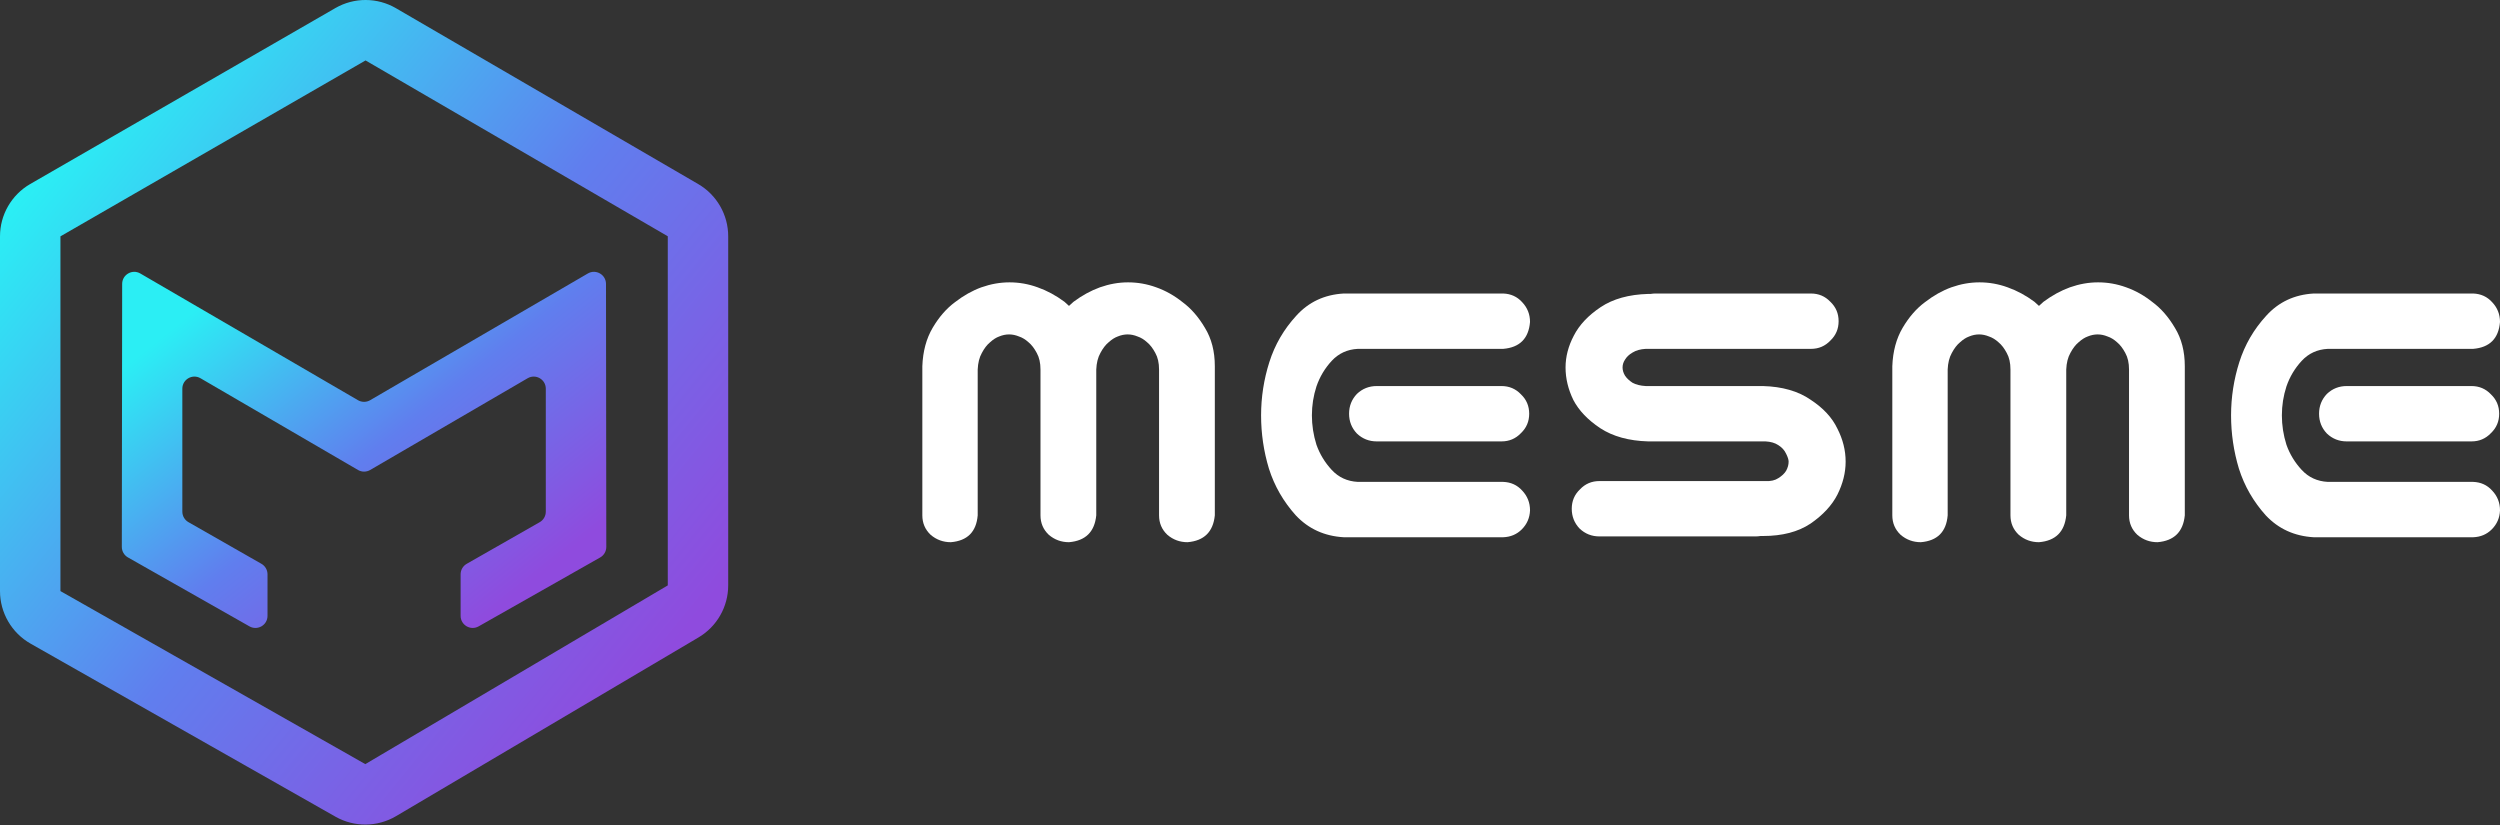 <svg width="200" height="66" viewBox="0 0 200 66" fill="none" xmlns="http://www.w3.org/2000/svg">
<rect x="0" y="0" width="200" height="66" fill="#333333" stroke="none"/>
<path d="M21.401 49.269V45.944C21.401 45.597 21.215 45.276 20.913 45.104L15.075 41.772C14.773 41.6 14.587 41.28 14.587 40.932V31.095C14.587 30.349 15.396 29.884 16.041 30.26L28.64 37.598C28.941 37.773 29.313 37.773 29.613 37.598L42.211 30.26C42.855 29.884 43.664 30.349 43.664 31.095V40.934C43.664 41.281 43.478 41.602 43.177 41.774L37.337 45.106C37.035 45.278 36.849 45.599 36.849 45.946V49.267C36.849 50.008 37.648 50.474 38.293 50.108L48.014 44.597C48.317 44.425 48.504 44.103 48.504 43.755L48.48 22.713C48.479 21.968 47.671 21.504 47.027 21.879L29.611 32.016C29.311 32.191 28.939 32.191 28.638 32.016L11.226 21.879C10.582 21.504 9.774 21.968 9.773 22.713L9.746 43.751C9.745 44.1 9.932 44.422 10.236 44.594L19.957 50.109C20.601 50.475 21.401 50.01 21.401 49.269Z" fill="url(#paint0_linear_30_728)"/>
<path fill-rule="evenodd" clip-rule="evenodd" d="M26.829 0.646C28.329 -0.219 30.178 -0.215 31.675 0.656L55.853 14.723C57.341 15.589 58.256 17.18 58.256 18.902V46.832C58.256 48.541 57.353 50.124 55.881 50.994L31.684 65.292C30.193 66.173 28.345 66.189 26.838 65.335L2.448 51.492C0.935 50.633 0 49.027 0 47.287V18.908C0 17.18 0.923 15.583 2.42 14.72L26.829 0.646ZM29.244 4.835L4.835 18.908V47.287L29.225 61.13L53.422 46.832V18.902L29.244 4.835Z" fill="url(#paint1_linear_30_728)"/>
<path d="M80.76 22.588C81.531 22.588 82.281 22.721 83.008 22.985C83.757 23.249 84.473 23.635 85.156 24.142C85.266 24.252 85.387 24.362 85.519 24.472C85.629 24.362 85.751 24.252 85.883 24.142C86.566 23.635 87.271 23.249 87.998 22.985C88.747 22.721 89.496 22.588 90.245 22.588C91.016 22.588 91.766 22.721 92.493 22.985C93.242 23.249 93.947 23.646 94.608 24.175C95.291 24.681 95.886 25.364 96.392 26.224C96.921 27.083 97.186 28.108 97.186 29.297V41.228C97.053 42.55 96.326 43.266 95.004 43.376C94.387 43.376 93.848 43.178 93.385 42.781C92.944 42.363 92.724 41.845 92.724 41.228V29.562C92.724 29.033 92.625 28.592 92.427 28.24C92.228 27.865 92.008 27.579 91.766 27.381C91.523 27.16 91.27 27.006 91.005 26.918C90.741 26.808 90.477 26.753 90.212 26.753C89.948 26.753 89.683 26.808 89.419 26.918C89.177 27.006 88.934 27.16 88.692 27.381C88.45 27.579 88.229 27.865 88.031 28.24C87.833 28.592 87.723 29.033 87.701 29.562V41.228C87.568 42.55 86.841 43.266 85.519 43.376C84.902 43.376 84.363 43.178 83.9 42.781C83.459 42.363 83.239 41.845 83.239 41.228V29.562C83.239 29.033 83.14 28.592 82.942 28.24C82.743 27.865 82.523 27.579 82.281 27.381C82.038 27.16 81.785 27.006 81.52 26.918C81.256 26.808 80.992 26.753 80.727 26.753C80.463 26.753 80.198 26.808 79.934 26.918C79.692 27.006 79.449 27.16 79.207 27.381C78.965 27.579 78.744 27.865 78.546 28.24C78.348 28.592 78.238 29.033 78.216 29.562V41.228C78.105 42.55 77.389 43.266 76.067 43.376C75.451 43.376 74.911 43.178 74.448 42.781C74.007 42.363 73.787 41.845 73.787 41.228V29.297C73.831 28.108 74.106 27.083 74.613 26.224C75.12 25.364 75.715 24.681 76.398 24.175C77.081 23.646 77.786 23.249 78.513 22.985C79.262 22.721 80.011 22.588 80.76 22.588Z" fill="white"/>
<path d="M107.497 23.481H109.017H120.254C120.87 23.503 121.377 23.734 121.774 24.175C122.192 24.615 122.402 25.144 122.402 25.761C122.292 27.083 121.575 27.799 120.254 27.909H108.62C107.783 27.953 107.089 28.273 106.538 28.868C105.987 29.463 105.58 30.146 105.315 30.917C105.073 31.666 104.952 32.437 104.952 33.23C104.952 34.023 105.073 34.805 105.315 35.577C105.58 36.326 105.987 36.998 106.538 37.593C107.089 38.187 107.783 38.507 108.62 38.551H120.254C120.87 38.573 121.377 38.804 121.774 39.245C122.192 39.686 122.402 40.214 122.402 40.831C122.38 41.426 122.159 41.933 121.741 42.352C121.344 42.748 120.848 42.958 120.254 42.98H108.125H107.497C105.954 42.891 104.677 42.307 103.663 41.228C102.672 40.126 101.956 38.881 101.515 37.493C101.096 36.105 100.887 34.684 100.887 33.23C100.887 31.776 101.107 30.355 101.548 28.967C101.989 27.579 102.705 26.345 103.696 25.265C104.688 24.164 105.954 23.569 107.497 23.481ZM122.336 33.098C122.336 33.715 122.115 34.233 121.675 34.651C121.256 35.092 120.738 35.312 120.121 35.312H110.141C109.524 35.312 108.995 35.103 108.554 34.684C108.136 34.244 107.926 33.715 107.926 33.098C107.926 32.481 108.136 31.952 108.554 31.512C108.995 31.093 109.524 30.884 110.141 30.884H120.121C120.738 30.884 121.256 31.104 121.675 31.545C122.115 31.963 122.336 32.481 122.336 33.098Z" fill="white"/>
<path d="M147.089 25.695C147.089 26.312 146.869 26.83 146.428 27.248C146.009 27.689 145.492 27.909 144.875 27.909H131.655C131.237 27.931 130.884 28.03 130.598 28.207C130.333 28.361 130.135 28.548 130.003 28.768C129.871 28.967 129.805 29.176 129.805 29.396C129.805 29.617 129.871 29.837 130.003 30.057C130.135 30.256 130.333 30.443 130.598 30.619C130.884 30.773 131.237 30.862 131.655 30.884H141.041C142.583 30.928 143.85 31.291 144.842 31.974C145.855 32.635 146.571 33.406 146.99 34.288C147.431 35.147 147.651 36.028 147.651 36.932C147.651 37.813 147.431 38.694 146.99 39.575C146.549 40.435 145.833 41.206 144.842 41.889C143.85 42.55 142.583 42.88 141.041 42.88H140.843C140.711 42.902 140.578 42.913 140.446 42.913H127.954C127.337 42.913 126.808 42.704 126.368 42.285C125.949 41.845 125.74 41.316 125.74 40.699C125.74 40.082 125.96 39.565 126.401 39.146C126.819 38.705 127.337 38.485 127.954 38.485H141.239C141.658 38.507 142 38.43 142.264 38.254C142.55 38.077 142.76 37.879 142.892 37.659C143.024 37.416 143.09 37.174 143.09 36.932C143.09 36.777 143.024 36.568 142.892 36.304C142.76 36.017 142.55 35.786 142.264 35.61C142 35.433 141.658 35.334 141.239 35.312H131.854C130.311 35.268 129.033 34.916 128.02 34.255C127.028 33.594 126.312 32.845 125.872 32.007C125.453 31.148 125.244 30.278 125.244 29.396C125.244 28.537 125.464 27.689 125.905 26.852C126.345 25.992 127.062 25.232 128.053 24.571C129.044 23.91 130.311 23.558 131.854 23.514H132.052C132.184 23.492 132.316 23.481 132.448 23.481H144.875C145.492 23.481 146.009 23.701 146.428 24.142C146.869 24.56 147.089 25.078 147.089 25.695Z" fill="white"/>
<path d="M158.359 22.588C159.13 22.588 159.879 22.721 160.606 22.985C161.355 23.249 162.071 23.635 162.754 24.142C162.864 24.252 162.985 24.362 163.118 24.472C163.228 24.362 163.349 24.252 163.481 24.142C164.164 23.635 164.869 23.249 165.596 22.985C166.345 22.721 167.095 22.588 167.844 22.588C168.615 22.588 169.364 22.721 170.091 22.985C170.84 23.249 171.545 23.646 172.206 24.175C172.889 24.681 173.484 25.364 173.991 26.224C174.519 27.083 174.784 28.108 174.784 29.297V41.228C174.652 42.55 173.925 43.266 172.603 43.376C171.986 43.376 171.446 43.178 170.983 42.781C170.543 42.363 170.322 41.845 170.322 41.228V29.562C170.322 29.033 170.223 28.592 170.025 28.24C169.827 27.865 169.606 27.579 169.364 27.381C169.122 27.16 168.868 27.006 168.604 26.918C168.339 26.808 168.075 26.753 167.811 26.753C167.546 26.753 167.282 26.808 167.017 26.918C166.775 27.006 166.533 27.16 166.29 27.381C166.048 27.579 165.828 27.865 165.629 28.24C165.431 28.592 165.321 29.033 165.299 29.562V41.228C165.167 42.55 164.44 43.266 163.118 43.376C162.501 43.376 161.961 43.178 161.498 42.781C161.058 42.363 160.837 41.845 160.837 41.228V29.562C160.837 29.033 160.738 28.592 160.54 28.24C160.342 27.865 160.121 27.579 159.879 27.381C159.637 27.16 159.383 27.006 159.119 26.918C158.854 26.808 158.59 26.753 158.326 26.753C158.061 26.753 157.797 26.808 157.532 26.918C157.29 27.006 157.048 27.16 156.805 27.381C156.563 27.579 156.343 27.865 156.144 28.24C155.946 28.592 155.836 29.033 155.814 29.562V41.228C155.704 42.55 154.988 43.266 153.666 43.376C153.049 43.376 152.509 43.178 152.046 42.781C151.606 42.363 151.385 41.845 151.385 41.228V29.297C151.429 28.108 151.705 27.083 152.212 26.224C152.718 25.364 153.313 24.681 153.996 24.175C154.679 23.646 155.384 23.249 156.111 22.985C156.86 22.721 157.61 22.588 158.359 22.588Z" fill="white"/>
<path d="M185.095 23.481H186.615H197.852C198.469 23.503 198.975 23.734 199.372 24.175C199.791 24.615 200 25.144 200 25.761C199.89 27.083 199.174 27.799 197.852 27.909H186.219C185.381 27.953 184.687 28.273 184.137 28.868C183.586 29.463 183.178 30.146 182.914 30.917C182.671 31.666 182.55 32.437 182.55 33.23C182.55 34.023 182.671 34.805 182.914 35.577C183.178 36.326 183.586 36.998 184.137 37.593C184.687 38.187 185.381 38.507 186.219 38.551H197.852C198.469 38.573 198.975 38.804 199.372 39.245C199.791 39.686 200 40.214 200 40.831C199.978 41.426 199.758 41.933 199.339 42.352C198.942 42.748 198.447 42.958 197.852 42.98H185.723H185.095C183.553 42.891 182.275 42.307 181.261 41.228C180.27 40.126 179.554 38.881 179.113 37.493C178.695 36.105 178.485 34.684 178.485 33.23C178.485 31.776 178.706 30.355 179.146 28.967C179.587 27.579 180.303 26.345 181.294 25.265C182.286 24.164 183.553 23.569 185.095 23.481ZM199.934 33.098C199.934 33.715 199.714 34.233 199.273 34.651C198.854 35.092 198.337 35.312 197.72 35.312H187.739C187.122 35.312 186.593 35.103 186.153 34.684C185.734 34.244 185.525 33.715 185.525 33.098C185.525 32.481 185.734 31.952 186.153 31.512C186.593 31.093 187.122 30.884 187.739 30.884H197.72C198.337 30.884 198.854 31.104 199.273 31.545C199.714 31.963 199.934 32.481 199.934 33.098Z" fill="white"/>
<defs>
<linearGradient id="paint0_linear_30_728" x1="11.675" y1="27.978" x2="32.744" y2="54.329" gradientUnits="userSpaceOnUse">
<stop stop-color="#2BEEF4"/>
<stop offset="0.526" stop-color="#607EEE"/>
<stop offset="1" stop-color="#8F4BDE"/>
</linearGradient>
<linearGradient id="paint1_linear_30_728" x1="2.9" y1="14.43" x2="51.84" y2="54.165" gradientUnits="userSpaceOnUse">
<stop stop-color="#2BEEF4"/>
<stop offset="0.526" stop-color="#607EEE"/>
<stop offset="1" stop-color="#8F4BDE"/>
</linearGradient>
</defs>
</svg>
